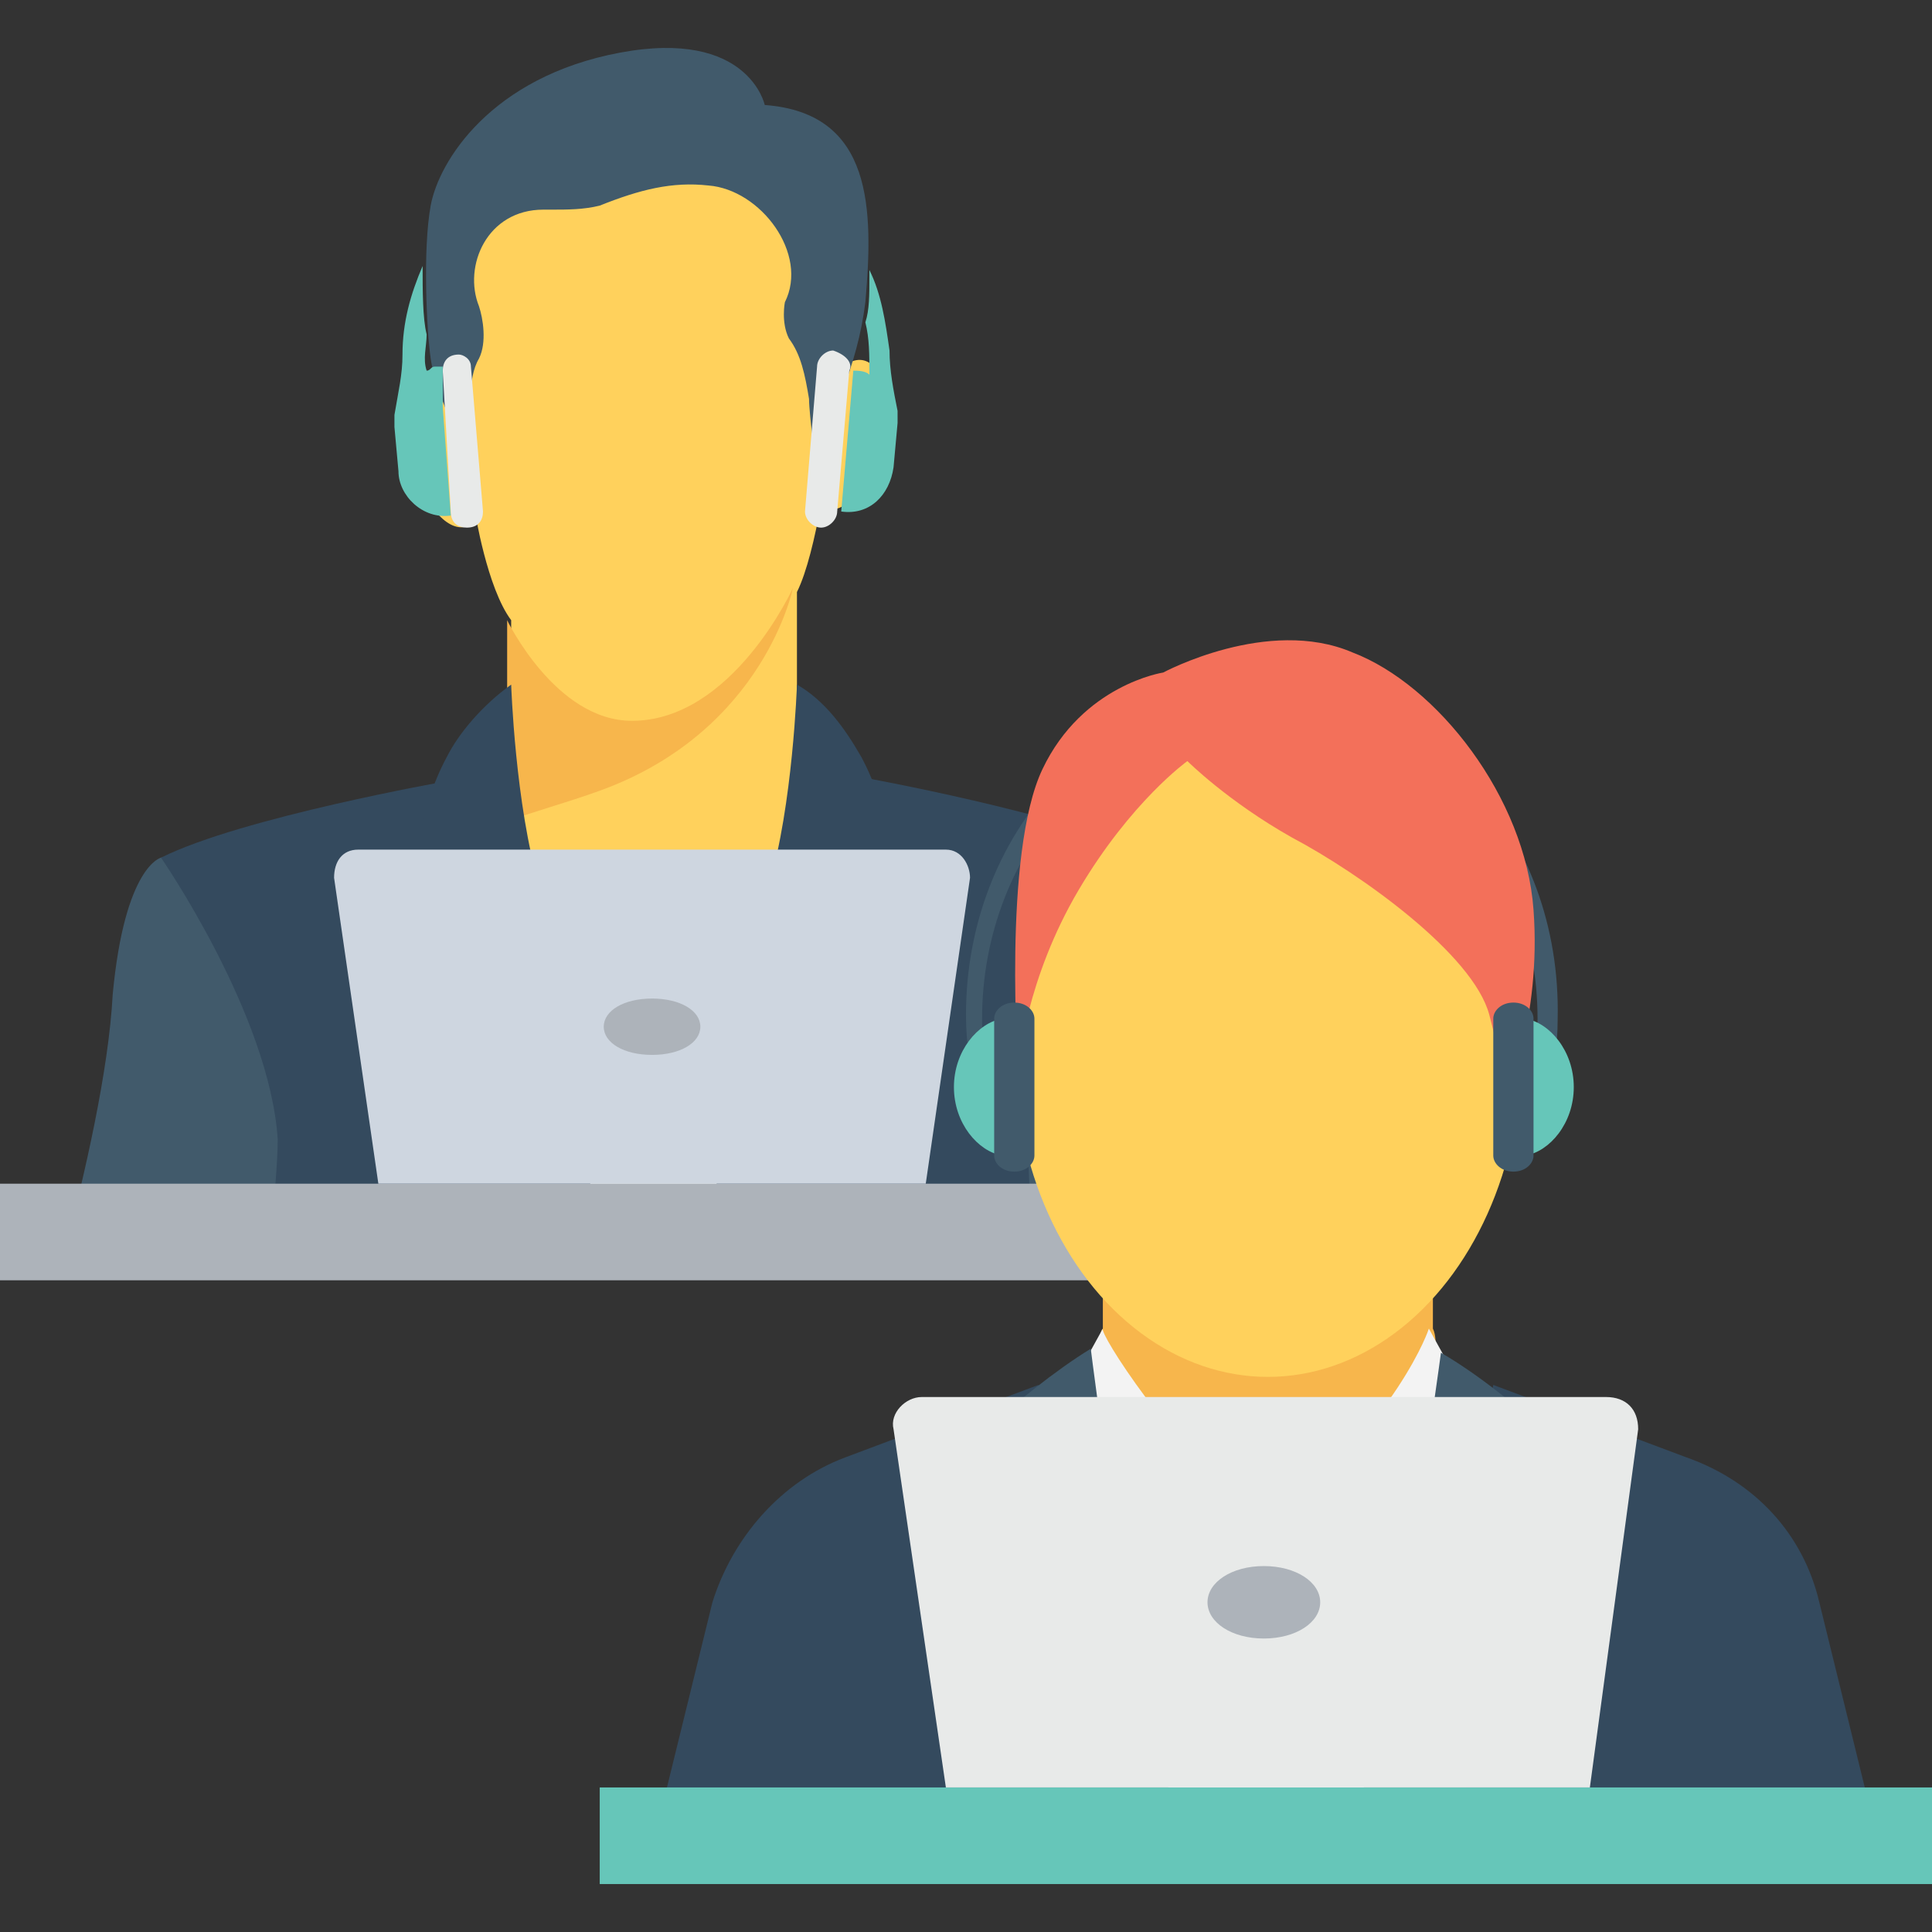 <?xml version="1.0" encoding="iso-8859-1"?>
<!-- Generator: Adobe Illustrator 19.0.0, SVG Export Plug-In . SVG Version: 6.00 Build 0)  -->
<svg version="1.1" id="Capa_1" xmlns="http://www.w3.org/2000/svg" xmlns:xlink="http://www.w3.org/1999/xlink" x="0px" y="0px"
	 viewBox="0 0 512 512" style="enable-background:new 0 0 512 512;" xml:space="preserve">
<rect x="0" y="0" width="512" height="512" fill="#333333" stroke="none"/>
<polygon style="fill:#FFD15C;" points="130.133,192.091 121.6,264.625 216.533,264.625 216.533,193.158 "/>
<path style="fill:#E8EAE9;" d="M221.867,331.825l-6.4-108.8H214.4c-6.4,17.067-42.667,28.8-42.667,28.8s-36.267-11.733-42.667-28.8
	l0,0l-6.4,108.8H221.867L221.867,331.825z"/>
<g>
	<path style="fill:#FFD15C;" d="M211.2,214.491v-57.6c5.333-10.667,8.533-37.333,8.533-37.333V53.425l-49.067-24.533l-41.6,24.533
		l-11.733,29.867l8.533,52.267c0,0,3.2,20.267,9.6,28.8v55.467L211.2,214.491z"/>
	
		<ellipse transform="matrix(0.24 -0.971 0.971 0.24 58.387 305.069)" style="fill:#FFD15C;" cx="224.03" cy="115.245" rx="20.267" ry="9.6"/>
	
		<ellipse transform="matrix(0.24 0.971 -0.971 0.24 206.495 -23.961)" style="fill:#FFD15C;" cx="118.551" cy="119.9" rx="20.267" ry="9.6"/>
</g>
<path style="fill:#415A6B;" d="M202.667,27.825c0,0-4.267-20.267-38.4-13.867s-48,28.8-50.133,40.533s-1.067,33.067,0,40.533
	c1.067,7.467,5.333,16,6.4,20.267c1.067,3.2,2.133,9.6,3.2,12.8h2.133c-1.067-3.2-2.133-9.6-1.067-12.8
	c0-5.333-1.067-14.933,2.133-20.267c2.133-4.267,1.067-10.667,0-13.867c-4.267-10.667,2.133-25.6,17.067-25.6
	c1.067,0,1.067,0,2.133,0c4.267,0,8.533,0,12.8-1.067c10.667-4.267,19.2-6.4,28.8-5.333C201.6,50.225,214.4,67.291,208,80.091
	c0,0-1.067,5.333,1.067,9.6c3.2,4.267,4.267,9.6,5.333,16c0,4.267,2.133,19.2,2.133,24.533h1.067
	c1.067-2.133,2.133-14.933,5.333-25.6c3.2-8.533,5.333-16,6.4-24.533C231.467,55.558,231.467,29.958,202.667,27.825z"/>
<path style="fill:#F7B64C;" d="M167.467,191.025c-20.267,0-33.067-26.667-33.067-26.667v53.333c5.333-2.133,17.067-5.333,25.6-8.533
	c42.667-16,50.133-53.333,50.133-53.333S194.133,191.025,167.467,191.025z"/>
<path style="fill:#415A6B;" d="M328.533,331.825c-5.333-20.267-11.733-48-12.8-68.267c-2.133-34.133-12.8-36.267-12.8-36.267
	l-33.067-4.267c-12.8,11.733-13.867,59.733-10.667,108.8H328.533L328.533,331.825z"/>
<g>
	<path style="fill:#344A5E;" d="M274.133,331.825c-1.067-12.8-2.133-23.467-1.067-30.933C275.2,267.825,304,226.225,304,226.225
		c-22.4-10.667-75.733-20.267-75.733-20.267l-34.133,124.8h80V331.825z"/>
	<path style="fill:#344A5E;" d="M206.933,331.825c5.333-16,10.667-29.867,13.867-36.267c5.333-11.733,10.667-34.133,13.867-49.067
		c3.2-14.933,1.067-32-6.4-45.867c-4.267-7.467-9.6-14.933-17.067-19.2c0,0-1.067,32-7.467,53.333
		c-3.2,12.8-11.733,56.533-16,97.067H206.933z"/>
</g>
<path style="fill:#415A6B;" d="M85.333,331.825c3.2-49.067,2.133-97.067-10.667-108.8l-32,4.267c0,0-9.6,2.133-12.8,36.267
	c-1.067,20.267-7.467,48-12.8,68.267L85.333,331.825L85.333,331.825z"/>
<g>
	<path style="fill:#344A5E;" d="M71.467,331.825h81.067l-34.133-124.8c0,0-54.4,9.6-75.733,20.267c0,0,28.8,41.6,30.933,74.667
		C73.6,308.358,72.533,319.025,71.467,331.825z"/>
	<path style="fill:#344A5E;" d="M124.8,295.558c3.2,6.4,8.533,20.267,13.867,36.267h20.267c-5.333-40.533-12.8-85.333-16-97.067
		c-6.4-21.333-7.467-53.333-7.467-53.333c-7.467,5.333-13.867,12.8-17.067,19.2c-7.467,13.867-9.6,30.933-6.4,45.867
		C114.133,261.425,119.467,283.825,124.8,295.558z"/>
</g>
<g>
	<path style="fill:#E8EAE9;" d="M124.8,97.158l3.2,38.4c0,2.133-1.067,4.267-4.267,4.267c-2.133,0-4.267-1.067-4.267-4.267
		l-2.133-37.333c0-2.133,1.067-4.267,4.267-4.267l0,0C122.667,93.958,124.8,95.025,124.8,97.158z"/>
	<path style="fill:#E8EAE9;" d="M225.067,98.225l-3.2,37.333c0,2.133-2.133,4.267-4.267,4.267c-2.133,0-4.267-2.133-4.267-4.267
		l3.2-38.4c0-2.133,2.133-4.267,4.267-4.267l0,0C224,93.958,226.133,96.091,225.067,98.225z"/>
</g>
<g>
	<path style="fill:#66C6B9;" d="M117.333,107.825l2.133,28.8c-7.467,1.067-13.867-5.333-13.867-11.733l-1.067-11.733
		c0-1.067,0-2.133,0-3.2c1.067-6.4,2.133-10.667,2.133-16c0-8.533,2.133-16,5.333-23.467c0,6.4,0,13.867,1.067,18.133
		c0,3.2-1.067,6.4,0,9.6c1.067,0,1.067-1.067,2.133-1.067c1.067,0,1.067,0,2.133,0V107.825z"/>
	<path style="fill:#66C6B9;" d="M237.867,112.091l-1.067,11.733c-1.067,7.467-6.4,12.8-13.867,11.733l3.2-37.333
		c1.067,0,3.2,0,4.267,1.067c0-5.333,0-9.6-1.067-13.867c1.067-3.2,1.067-7.467,1.067-11.733c0-1.067,0-1.067,0-2.133
		c3.2,6.4,4.267,13.867,5.333,21.333c0,5.333,1.067,10.667,2.133,16C237.867,109.958,237.867,111.025,237.867,112.091z"/>
</g>
<rect y="313.691" style="fill:#ADB3BA;" width="345.6" height="25.6"/>
<path style="fill:#CED6E0;" d="M257.067,232.625l-11.733,81.067H100.267l-11.733-81.067c0-4.267,2.133-7.467,6.4-7.467h155.733
	C254.933,225.158,257.067,229.425,257.067,232.625z"/>
<path style="fill:#ADB3BA;" d="M185.6,272.091c0,4.267-5.333,7.467-12.8,7.467c-7.467,0-12.8-3.2-12.8-7.467s5.333-7.467,12.8-7.467
	C180.267,264.625,185.6,267.825,185.6,272.091z"/>
<path style="fill:#F7B64C;" d="M292.267,331.825c0,0,11.733-28.8,43.733-66.133c32,36.267,43.733,66.133,43.733,66.133v20.267
	c3.2,6.4-3.2,34.133-43.733,54.4c-39.467-30.933-46.933-51.2-43.733-54.4V331.825z"/>
<path style="fill:#CED6E0;" d="M403.2,485.425l4.267-78.933H336c-36.267,3.2-58.667,66.133-62.933,78.933H403.2z"/>
<path style="fill:#415A6B;" d="M334.933,182.491c-43.733,0-78.933,38.4-78.933,86.4c0,7.467,1.067,14.933,3.2,22.4v2.133h2.133
	v-11.733c-1.067-4.267-1.067-8.533-1.067-11.733c0-44.8,33.067-81.067,73.6-81.067s73.6,36.267,73.6,81.067
	c0,5.333,0,9.6-1.067,14.933v9.6h3.2v-2.133c2.133-7.467,3.2-14.933,3.2-22.4C413.867,220.891,378.667,182.491,334.933,182.491z"/>
<ellipse style="fill:#FFD15C;" cx="336" cy="278.491" rx="67.2" ry="86.4"/>
<path style="fill:#F3705A;" d="M269.867,283.825c0-2.133,2.133-24.533,16-48s28.8-34.133,28.8-34.133s10.667,10.667,27.733,20.267
	c18.133,9.6,48,30.933,52.267,46.933c4.267,16,4.267,22.4,4.267,22.4s9.6-21.333,7.467-50.133c-2.133-29.867-25.6-59.733-48-68.267
	c-22.4-9.6-50.133,5.333-50.133,5.333s-21.333,3.2-32,25.6S269.867,283.825,269.867,283.825z"/>
<path style="fill:#66C6B9;" d="M404.267,269.958v36.267c6.4-1.067,12.8-8.533,12.8-18.133
	C417.067,278.491,410.667,271.025,404.267,269.958z"/>
<path style="fill:#415A6B;" d="M395.733,269.958v36.267c0,2.133,2.133,4.267,5.333,4.267l0,0c3.2,0,5.333-2.133,5.333-4.267v-36.267
	c0-2.133-2.133-4.267-5.333-4.267l0,0C397.867,265.691,395.733,267.825,395.733,269.958z"/>
<path style="fill:#66C6B9;" d="M265.6,269.958v36.267c-6.4-1.067-12.8-8.533-12.8-18.133C252.8,278.491,259.2,271.025,265.6,269.958
	z"/>
<path style="fill:#415A6B;" d="M274.133,269.958v36.267c0,2.133-2.133,4.267-5.333,4.267l0,0c-3.2,0-5.333-2.133-5.333-4.267
	v-36.267c0-2.133,2.133-4.267,5.333-4.267l0,0C272,265.691,274.133,267.825,274.133,269.958z"/>
<path style="fill:#344A5E;" d="M497.067,485.425l-14.933-60.8c-4.267-18.133-17.067-32-35.2-38.4l-51.2-19.2l-24.533,118.4H497.067z
	"/>
<path style="fill:#F3F3F3;" d="M378.667,352.091c0,0-7.467,23.467-43.733,54.4l43.733,50.133l17.067-73.6L378.667,352.091z"/>
<path style="fill:#415A6B;" d="M381.867,485.425c12.8-22.4,24.533-45.867,32-70.4L400,406.491l24.533-12.8
	c0,0-22.4-23.467-42.667-35.2c0,0-12.8,96-23.467,124.8c0,1.067-1.067,2.133-1.067,3.2h24.533V485.425z"/>
<path style="fill:#344A5E;" d="M299.733,485.425l-24.533-118.4l-51.2,19.2c-17.067,6.4-29.867,21.333-35.2,38.4l-14.933,60.8
	H299.733z"/>
<path style="fill:#F3F3F3;" d="M292.267,352.091c-1.067,1.067,17.067,29.867,43.733,54.4l-43.733,50.133l-17.067-73.6
	L292.267,352.091z"/>
<path style="fill:#415A6B;" d="M257.067,415.025c8.533,24.533,19.2,48,32,70.4H313.6c0-1.067-1.067-2.133-1.067-3.2
	c-11.733-29.867-23.467-124.8-23.467-124.8c-19.2,11.733-42.667,35.2-42.667,35.2l24.533,12.8L257.067,415.025z"/>
<rect x="158.933" y="473.691" style="fill:#66C6B9;" width="353.067" height="25.6"/>
<path style="fill:#E8EAE9;" d="M434.133,378.758l-12.8,94.933H250.667L236.8,378.758c-1.067-4.267,3.2-8.533,7.467-8.533H425.6
	C430.933,370.225,434.133,373.425,434.133,378.758z"/>
<path style="fill:#ADB3BA;" d="M349.867,424.625c0,5.333-6.4,9.6-14.933,9.6c-8.533,0-14.933-4.267-14.933-9.6s6.4-9.6,14.933-9.6
	C343.467,415.025,349.867,419.291,349.867,424.625z"/>
<g>
</g>
<g>
</g>
<g>
</g>
<g>
</g>
<g>
</g>
<g>
</g>
<g>
</g>
<g>
</g>
<g>
</g>
<g>
</g>
<g>
</g>
<g>
</g>
<g>
</g>
<g>
</g>
<g>
</g>
</svg>
